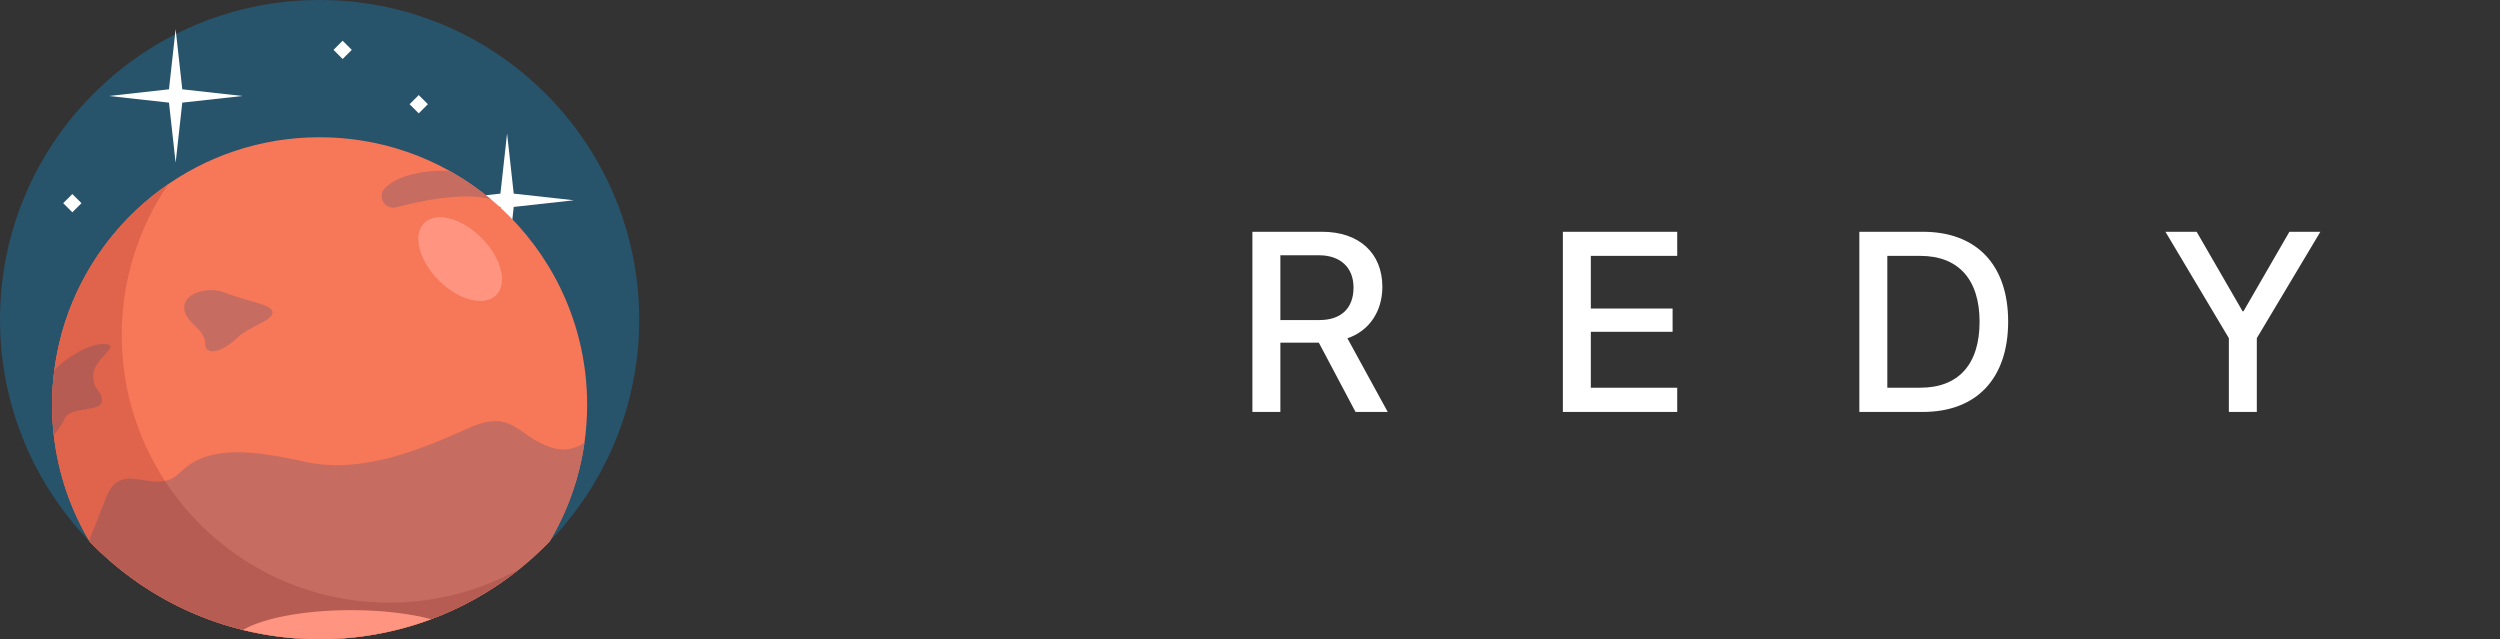 <svg width="176" height="45" viewBox="0 0 176 45" fill="none" xmlns="http://www.w3.org/2000/svg">
<rect x="0" y="0" width="176" height="45" fill="#333333" stroke="none"/>
<g clip-path="url(#clip0)">
<path d="M45 22.5C45 28.567 42.597 34.074 38.692 38.121C38.038 38.798 37.342 39.436 36.609 40.027C35.441 40.968 34.178 41.795 32.836 42.491C32.835 42.492 32.834 42.492 32.833 42.493C32.115 42.864 31.374 43.197 30.614 43.492H30.613C28.096 44.466 25.361 45 22.5 45C19.104 45 15.883 44.248 12.996 42.899C10.95 41.945 9.074 40.692 7.418 39.197L7.418 39.197C7.036 38.851 6.667 38.494 6.31 38.124L6.309 38.123C2.403 34.076 0 28.568 0 22.5C0 21.929 0.021 21.363 0.063 20.802C0.931 9.168 10.645 0 22.5 0C34.364 0 44.084 9.182 44.939 20.828C44.98 21.38 45 21.937 45 22.5Z" fill="#27536B"/>
<path d="M36.166 14.567L40.403 14.099L36.166 13.631L35.698 9.394L35.23 13.631L30.993 14.099L35.23 14.567L35.698 18.804L36.166 14.567Z" fill="white"/>
<path d="M41.335 28.495C41.335 29.406 41.27 30.302 41.145 31.178C40.787 33.685 39.936 36.034 38.692 38.121C34.601 42.362 28.858 45 22.501 45C16.143 45 10.401 42.363 6.309 38.123C6.294 38.099 6.28 38.074 6.266 38.05C4.727 35.441 3.8 32.43 3.679 29.212C3.67 28.974 3.666 28.735 3.666 28.495C3.666 27.66 3.72 26.837 3.826 26.031C3.976 24.88 4.23 23.761 4.578 22.686C7.027 15.127 14.126 9.661 22.501 9.661C23.533 9.661 24.545 9.744 25.532 9.904C27.732 10.26 29.804 10.996 31.679 12.045C31.747 12.083 31.815 12.122 31.884 12.161C32.833 12.708 33.73 13.335 34.566 14.033C38.19 17.059 40.659 21.422 41.215 26.365C41.295 27.064 41.335 27.775 41.335 28.495Z" fill="#F77759"/>
<path d="M36.609 40.027C32.75 43.138 27.843 45 22.501 45C16.144 45 10.402 42.363 6.31 38.124L6.309 38.123C4.977 35.887 4.095 33.353 3.788 30.644C3.734 30.172 3.698 29.695 3.679 29.212C3.67 28.974 3.666 28.735 3.666 28.495C3.666 27.66 3.72 26.837 3.826 26.031C3.976 24.88 4.23 23.761 4.578 22.686C5.873 18.691 8.466 15.28 11.861 12.952C10.85 14.424 10.044 16.048 9.482 17.782C9.133 18.858 8.88 19.976 8.729 21.128C8.624 21.934 8.569 22.756 8.569 23.591C8.569 23.832 8.574 24.071 8.583 24.309C8.735 28.372 10.175 32.108 12.506 35.116C14.012 37.059 15.888 38.7 18.03 39.931C20.791 41.518 23.992 42.426 27.404 42.426C30.747 42.426 33.887 41.554 36.609 40.027Z" fill="#E0634B"/>
<path d="M12.833 7.225L17.069 6.757L12.833 6.288L12.364 2.052L11.896 6.288L7.66 6.757L11.896 7.225L12.364 11.461L12.833 7.225Z" fill="white"/>
<path d="M28.835 7.336L29.48 7.98L30.123 7.336L29.48 6.692L28.835 7.336Z" fill="white"/>
<path d="M4.449 14.303L5.093 14.947L5.737 14.303L5.093 13.66L4.449 14.303Z" fill="white"/>
<path d="M23.478 3.51L24.122 4.154L24.766 3.51L24.122 2.866L23.478 3.51Z" fill="white"/>
<path d="M33.895 16.741C32.495 15.34 30.687 14.877 29.859 15.706C29.03 16.535 29.493 18.342 30.893 19.742C32.294 21.143 34.101 21.606 34.93 20.777C35.759 19.948 35.295 18.141 33.895 16.741Z" fill="#FF9580"/>
<path d="M41.145 31.178C40.787 33.685 39.936 36.034 38.692 38.121C38.038 38.798 37.343 39.436 36.609 40.027C36.607 40.028 36.606 40.03 36.604 40.031C32.746 43.139 27.84 45 22.501 45C16.143 45 10.401 42.363 6.309 38.123C6.294 38.099 6.28 38.074 6.266 38.05C6.68 37.054 7.095 36.024 7.435 35.116C8.35 32.678 10.015 34.194 11.611 33.857C11.983 33.778 12.351 33.599 12.705 33.245C14.577 31.373 17.535 31.634 21.488 32.513C25.44 33.391 29.684 31.634 32.904 30.171C36.125 28.707 36.334 30.68 38.759 31.488C39.674 31.793 40.45 31.622 41.145 31.178Z" fill="#C66C60"/>
<path d="M15.735 20.574C17.718 21.318 19.183 21.42 19.183 22.006C19.183 22.591 17.491 22.981 16.646 23.827C15.8 24.673 14.434 25.193 14.434 24.152C14.434 23.111 12.97 22.721 12.97 21.648C12.97 20.574 14.694 20.184 15.735 20.574Z" fill="#C66C60"/>
<path d="M34.566 14.033C32.625 13.479 29.438 14.182 27.89 14.592C27.11 14.799 26.532 13.853 27.085 13.265C27.448 12.879 28.052 12.531 28.876 12.312C30.094 11.987 30.963 12.009 31.678 12.045C31.747 12.083 31.815 12.122 31.884 12.161C32.833 12.708 33.73 13.335 34.566 14.033Z" fill="#C66C60"/>
<path d="M36.609 40.027C36.607 40.028 36.606 40.03 36.604 40.031C34.743 41.53 32.637 42.74 30.357 43.59C27.911 44.501 25.264 45 22.501 45C20.64 45 18.831 44.774 17.102 44.347C12.922 43.319 9.204 41.122 6.309 38.123C6.294 38.099 6.28 38.074 6.266 38.05C6.68 37.054 7.095 36.024 7.435 35.116C8.35 32.678 10.015 34.194 11.611 33.857C11.892 34.289 12.191 34.709 12.506 35.116C14.012 37.059 15.888 38.7 18.03 39.931C20.791 41.518 23.992 42.426 27.404 42.426C30.747 42.426 33.887 41.554 36.609 40.027Z" fill="#B75C53"/>
<path d="M30.357 43.59C27.911 44.501 25.264 45 22.501 45C20.64 45 18.831 44.774 17.102 44.347C18.506 43.521 21.387 42.954 24.713 42.954C26.877 42.954 28.854 43.194 30.357 43.59Z" fill="#FF9580"/>
<path d="M6.562 26.429C6.562 27.6 7.18 27.405 7.18 28.218C7.18 29.032 4.935 28.576 4.545 29.487C4.394 29.84 4.096 30.261 3.788 30.644C3.734 30.172 3.698 29.695 3.679 29.212C3.67 28.974 3.666 28.735 3.666 28.495C3.666 27.66 3.72 26.837 3.826 26.031C4.539 25.318 6.231 24.126 7.407 24.217C8.583 24.309 6.562 25.258 6.562 26.429Z" fill="#B75C53"/>
</g>
<path d="M90.138 17.97H92.845C94.365 17.97 95.288 18.831 95.288 20.246C95.288 21.696 94.418 22.531 92.897 22.531H90.138V17.97ZM90.138 24.122H92.845L95.429 29H97.696L94.857 23.814C96.404 23.296 97.318 21.907 97.318 20.193C97.318 17.829 95.692 16.317 93.082 16.317H88.169V29H90.138V24.122ZM118.076 27.295H111.994V23.357H117.751V21.723H111.994V18.014H118.076V16.317H110.026V29H118.076V27.295ZM130.898 16.317V29H135.371C139.151 29 141.374 26.645 141.374 22.637C141.374 18.638 139.142 16.317 135.371 16.317H130.898ZM132.867 18.014H135.187C137.868 18.014 139.362 19.666 139.362 22.654C139.362 25.651 137.876 27.295 135.187 27.295H132.867V18.014ZM158.88 29V23.806L163.354 16.317H161.174L157.94 21.916H157.879L154.644 16.317H152.447L156.912 23.806V29H158.88Z" fill="white"/>
<defs>
<clipPath id="clip0">
<rect width="45" height="45" fill="white"/>
</clipPath>
</defs>
</svg>
